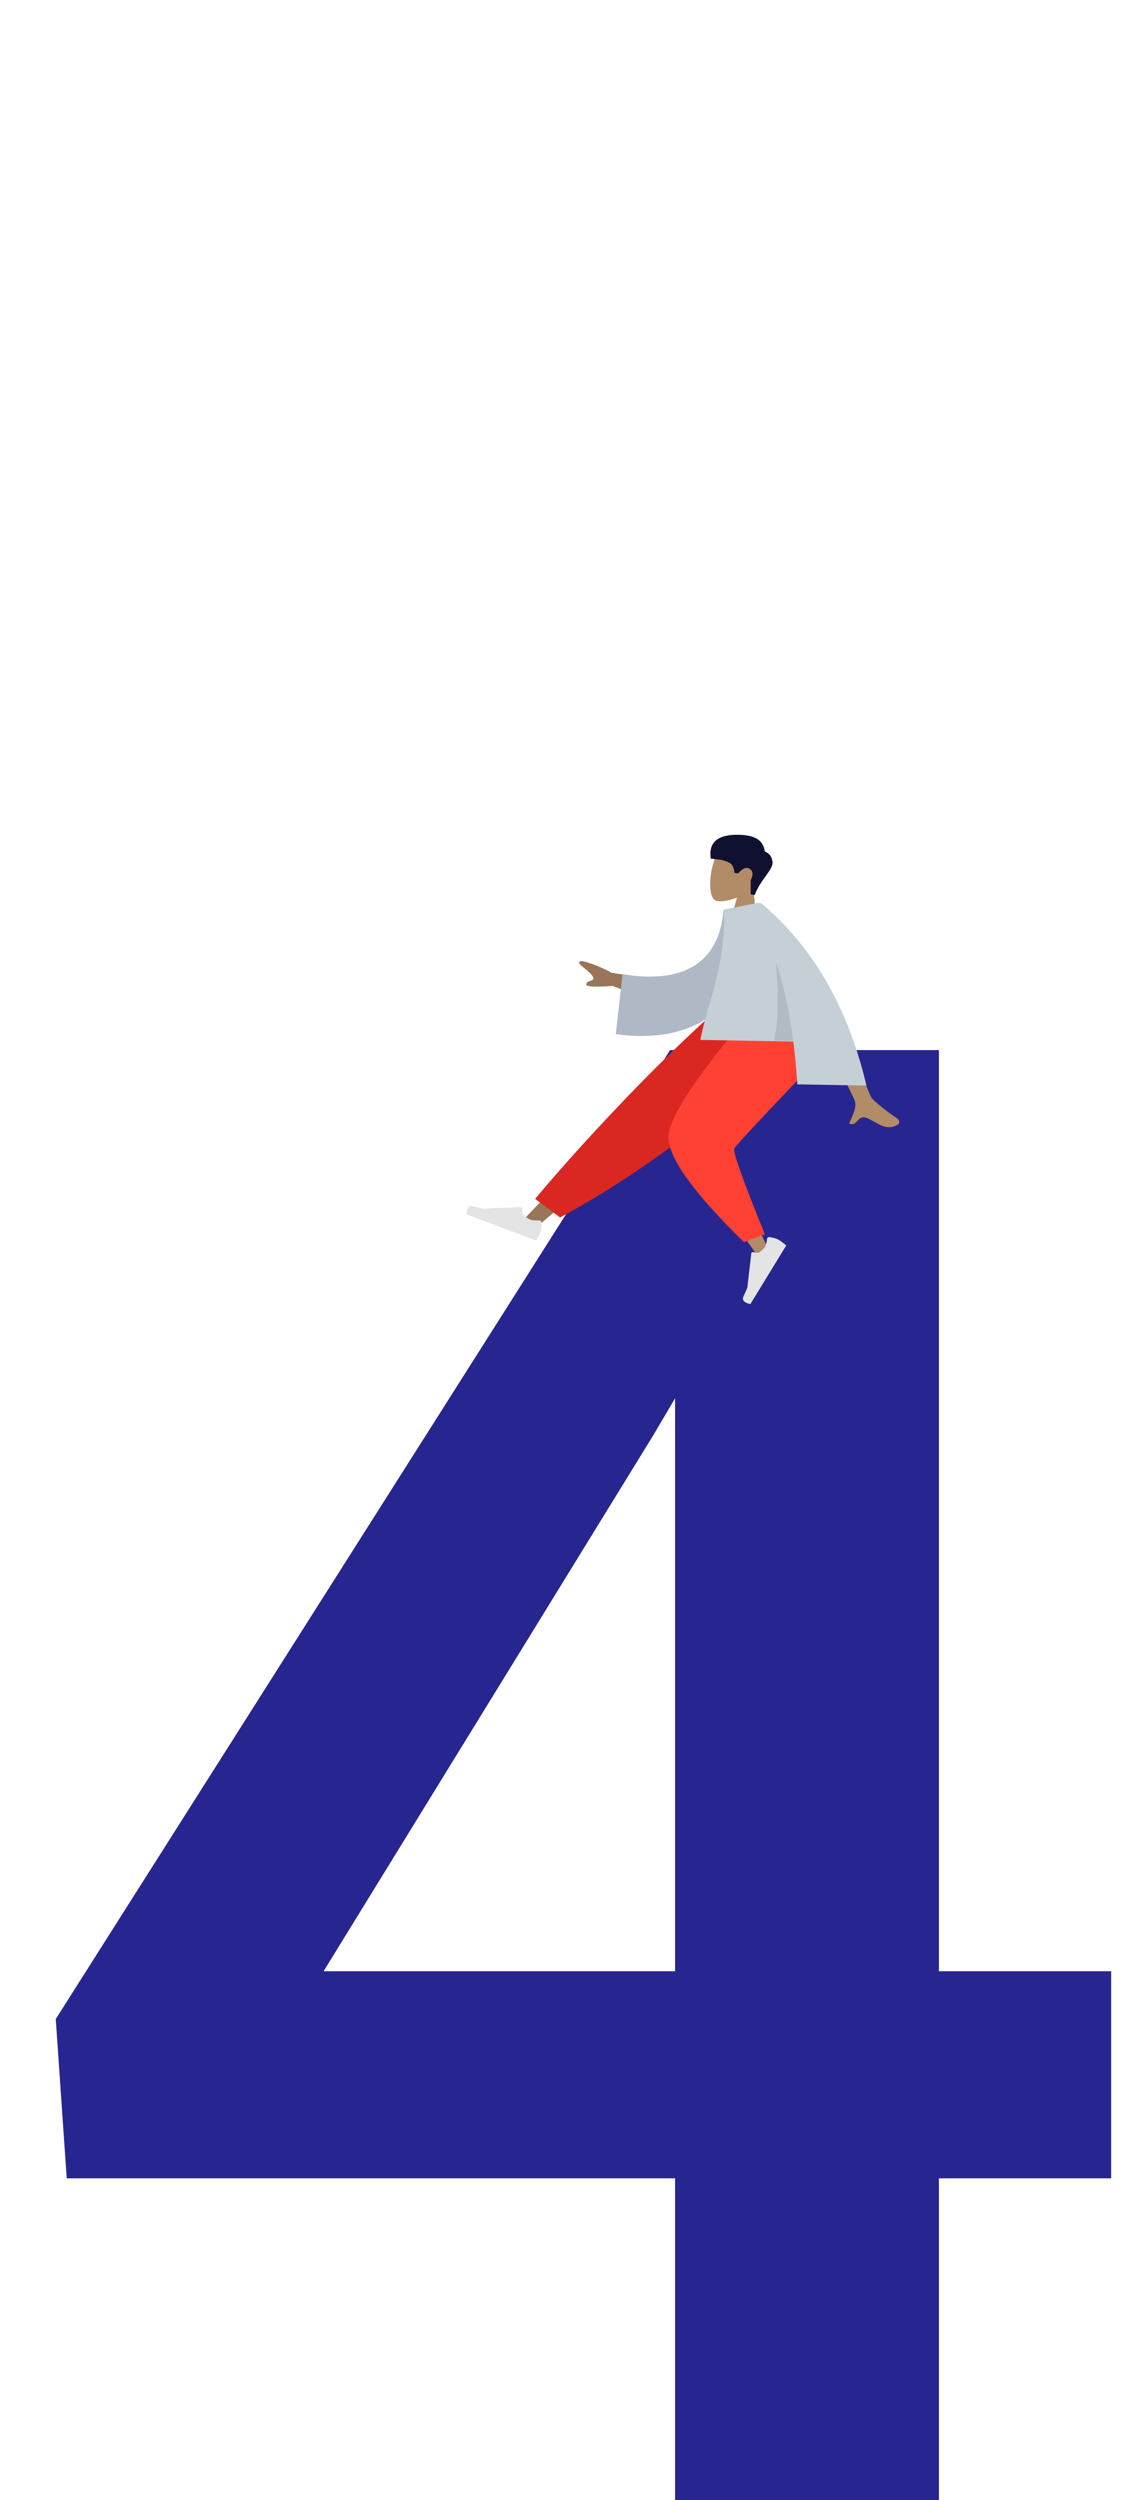 <svg width="125" height="277" viewBox="0 0 125 277" fill="none" xmlns="http://www.w3.org/2000/svg">
<path opacity="0.87" d="M123.135 218.412V241.361H7.393L6.179 223.708L74.256 116.351H97.537L72.38 159.051L35.859 218.412H123.135ZM104.047 116.351V277H74.808V116.351H104.047Z" fill="#080680"/>
<path fill-rule="evenodd" clip-rule="evenodd" d="M83.96 103.747L83.389 97.167L82.373 96.996L80.604 103.182L83.96 103.747Z" fill="#B28B67"/>
<path fill-rule="evenodd" clip-rule="evenodd" d="M79.299 99.778C80.322 100.219 84.643 98.897 84.814 95.953C84.985 93.008 80.693 92.937 79.681 94.267C78.669 95.597 78.275 99.337 79.299 99.778Z" fill="#B28B67"/>
<path fill-rule="evenodd" clip-rule="evenodd" d="M83.632 99.168C84.302 97.411 85.686 96.37 85.608 95.521C85.556 94.956 85.271 94.561 84.751 94.338C84.617 93.212 83.782 92.602 82.246 92.509C79.943 92.369 78.436 93.043 78.77 95.138C79.32 95.231 80.01 95.151 80.885 95.633C81.163 95.786 81.329 96.143 81.382 96.705L81.798 96.775C82.286 96.201 82.714 96.031 83.083 96.267C83.452 96.503 83.487 96.931 83.186 97.552L83.19 99.094L83.632 99.168Z" fill="#101030"/>
<path fill-rule="evenodd" clip-rule="evenodd" d="M87.522 113.594L71.645 125.651L59.173 136.2L57.567 135.598L81.006 111.15L87.522 113.594Z" fill="#997659"/>
<path fill-rule="evenodd" clip-rule="evenodd" d="M60.018 135.48C60.027 135.938 59.994 136.265 59.921 136.462C59.833 136.696 59.663 137.023 59.411 137.442C59.124 137.335 56.546 136.367 51.675 134.541C51.711 133.835 51.955 133.539 52.407 133.651C52.859 133.763 53.236 133.852 53.538 133.919L57.716 133.747C57.791 133.744 57.855 133.8 57.86 133.872C57.861 133.873 57.861 133.874 57.861 133.875L57.892 134.504C58.227 134.832 58.519 135.042 58.77 135.136C58.977 135.214 59.296 135.241 59.725 135.218C59.873 135.209 60.004 135.319 60.017 135.462C60.017 135.468 60.018 135.474 60.018 135.48Z" fill="#E4E4E4"/>
<path fill-rule="evenodd" clip-rule="evenodd" d="M62.069 134.894L59.297 132.837C62.106 129.488 65.369 125.867 69.085 121.973C72.8 118.079 76.601 114.402 80.487 110.942L89.262 114.234C84.694 118.741 80.161 122.693 75.663 126.09C71.166 129.487 66.635 132.422 62.069 134.894Z" fill="#DB2721"/>
<path fill-rule="evenodd" clip-rule="evenodd" d="M87.707 116.66C84.029 120.836 79.757 126.63 79.706 126.895C79.671 127.071 81.519 130.966 85.25 138.579L83.957 139.16C78.245 131.093 75.492 126.637 75.699 125.791C76.008 124.522 80.038 116.199 83.132 111.748L87.707 116.66Z" fill="#B28B67"/>
<path fill-rule="evenodd" clip-rule="evenodd" d="M84.756 136.761L82.45 137.637C76.769 132.08 73.981 128.164 74.084 125.89C74.188 123.616 77.599 118.594 84.317 110.824L90.287 117.692C84.51 123.737 81.536 126.928 81.365 127.265C81.194 127.601 82.325 130.767 84.756 136.761Z" fill="#FF4133"/>
<path fill-rule="evenodd" clip-rule="evenodd" d="M85.297 137.072C85.748 137.15 86.064 137.241 86.245 137.345C86.462 137.47 86.757 137.686 87.131 137.994C86.983 138.235 85.655 140.404 83.147 144.5C82.461 144.335 82.206 144.057 82.383 143.666C82.559 143.275 82.703 142.948 82.813 142.686L83.26 138.845C83.268 138.776 83.332 138.728 83.403 138.737C83.404 138.737 83.405 138.737 83.406 138.737L84.027 138.826C84.398 138.583 84.648 138.356 84.777 138.145C84.883 137.971 84.957 137.686 84.997 137.29C85.011 137.153 85.138 137.055 85.28 137.07C85.286 137.071 85.292 137.071 85.297 137.072Z" fill="#E4E4E4"/>
<path fill-rule="evenodd" clip-rule="evenodd" d="M73.585 108.646L67.789 107.791C66.614 107.157 65.538 106.723 64.561 106.488C64.288 106.476 63.857 106.563 64.522 107.089C65.186 107.615 65.861 108.196 65.755 108.469C65.65 108.741 65.045 108.628 64.96 109.049C64.903 109.329 65.881 109.393 67.892 109.239L72.635 111.095L73.585 108.646Z" fill="#997659"/>
<path fill-rule="evenodd" clip-rule="evenodd" d="M82.675 100.713L80.183 100.82C79.761 105.984 76.532 109.189 68.988 107.939L68.241 114.585C75.284 115.561 81.337 113.068 82.333 106.024C82.591 104.2 82.777 102.301 82.675 100.713Z" fill="#AFB9C5"/>
<path fill-rule="evenodd" clip-rule="evenodd" d="M92.099 110.187C94.756 117.213 96.232 121 96.528 121.547C96.745 121.948 98.3 123.18 99.375 123.886C99.806 124.17 99.642 124.522 99.485 124.614C98.207 125.363 97.325 124.444 96.185 123.927C94.936 123.361 95.086 124.912 94.096 124.48C94.377 123.841 95.043 122.654 94.688 121.863C94.531 121.511 92.622 117.608 88.962 110.154L92.099 110.187Z" fill="#B28B67"/>
<path fill-rule="evenodd" clip-rule="evenodd" d="M89.113 115.425L77.602 115.223C78.509 110.75 80.447 106.889 80.234 100.779L84.001 100.03C86.867 104.022 88.347 108.901 89.113 115.425Z" fill="#C5CFD6"/>
<path fill-rule="evenodd" clip-rule="evenodd" d="M89.178 115.347L85.77 115.292C86.479 112.35 86.298 107.536 85.227 100.852C87.81 104.784 88.474 108.91 89.178 115.347Z" fill="black" fill-opacity="0.1"/>
<path fill-rule="evenodd" clip-rule="evenodd" d="M84.329 100.06C90.084 104.881 93.979 111.621 96.015 120.282L88.356 120.15C87.898 112.879 86.631 106.446 83.387 100.831L84.081 100.056L84.329 100.06Z" fill="#C5CFD6"/>
</svg>
